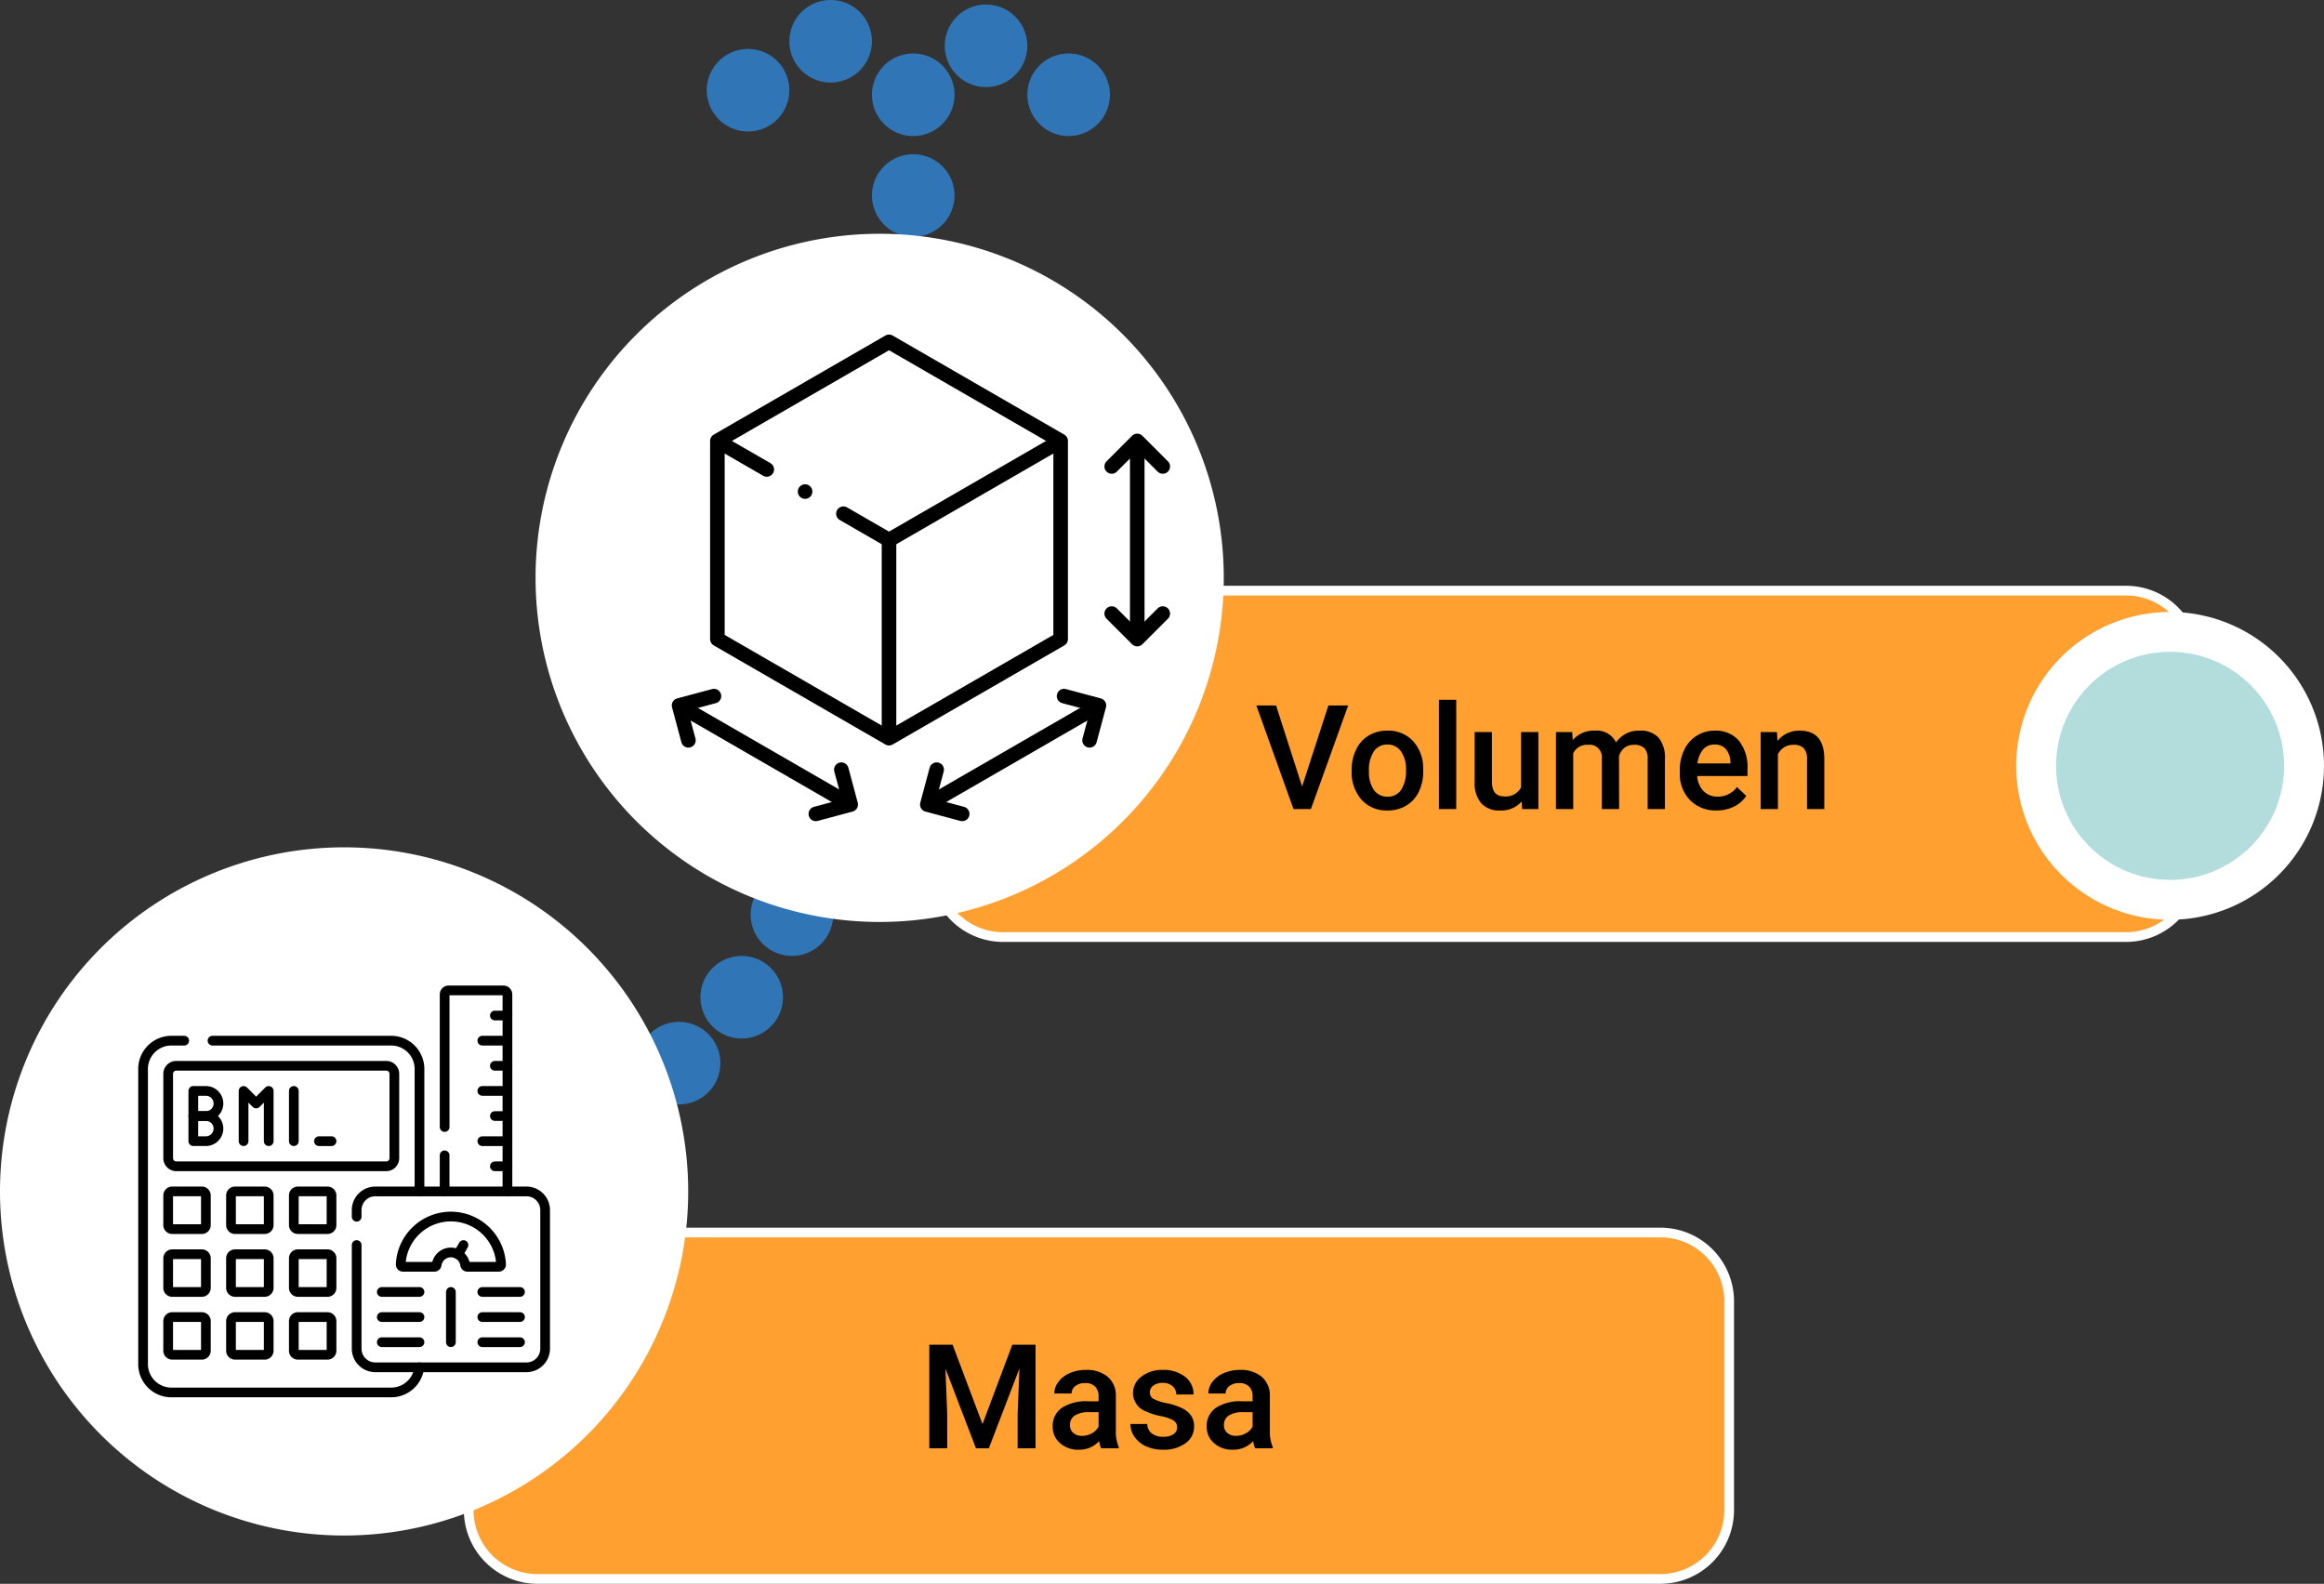 <svg xmlns="http://www.w3.org/2000/svg" width="478.619" height="326.183" viewBox="0 0 478.619 326.183">
  <rect x="0" y="0" width="478.619" height="326.183" fill="#333333" stroke="none"/>
  <g id="Grupo_1013614" data-name="Grupo 1013614" transform="translate(-574 -1087.729)">
    <path id="Trazado_732198" data-name="Trazado 732198" d="M14.173,0H245.41a14.173,14.173,0,0,1,14.173,14.173v43A14.173,14.173,0,0,1,245.41,71.348H14.173A14.173,14.173,0,0,1,0,57.174v-43A14.173,14.173,0,0,1,14.173,0Z" transform="translate(766.429 1209.371)" fill="#ffa031" stroke="#fff" stroke-width="2"/>
    <path id="Trazado_732203" data-name="Trazado 732203" d="M8.5,0A8.5,8.5,0,1,1,0,8.5,8.5,8.5,0,0,1,8.5,0Z" transform="translate(753.576 1098.746)" fill="#3076b6"/>
    <path id="Trazado_732204" data-name="Trazado 732204" d="M8.5,0A8.5,8.5,0,1,1,0,8.5,8.5,8.5,0,0,1,8.5,0Z" transform="translate(753.576 1119.492)" fill="#3076b6"/>
    <path id="Trazado_732206" data-name="Trazado 732206" d="M8.5,0A8.5,8.5,0,1,1,0,8.5,8.5,8.5,0,0,1,8.5,0Z" transform="translate(728.6 1267.604)" fill="#3076b6"/>
    <path id="Trazado_732209" data-name="Trazado 732209" d="M8.5,0A8.5,8.5,0,1,1,0,8.5,8.5,8.5,0,0,1,8.5,0Z" transform="translate(705.35 1298.189)" fill="#3076b6"/>
    <path id="Trazado_732207" data-name="Trazado 732207" d="M8.5,0A8.5,8.5,0,1,1,0,8.5,8.5,8.5,0,0,1,8.5,0Z" transform="translate(718.251 1284.611)" fill="#3076b6"/>
    <path id="Trazado_732201" data-name="Trazado 732201" d="M8.5,0A8.5,8.5,0,1,1,0,8.5,8.5,8.5,0,0,1,8.5,0Z" transform="translate(785.581 1098.746)" fill="#3076b6"/>
    <path id="Trazado_732202" data-name="Trazado 732202" d="M8.5,0A8.5,8.5,0,1,1,0,8.5,8.5,8.5,0,0,1,8.5,0Z" transform="translate(768.57 1088.664)" fill="#3076b6"/>
    <path id="Trazado_732208" data-name="Trazado 732208" d="M8.5,0A8.5,8.5,0,1,1,0,8.5,8.5,8.5,0,0,1,8.5,0Z" transform="translate(719.557 1097.812)" fill="#3076b6"/>
    <path id="Trazado_732205" data-name="Trazado 732205" d="M8.5,0A8.5,8.5,0,1,1,0,8.5,8.5,8.5,0,0,1,8.5,0Z" transform="translate(736.567 1087.729)" fill="#3076b6"/>
    <path id="Trazado_732199" data-name="Trazado 732199" d="M9.683-4.644,15.1-21.328h4.072L11.5,0H7.91L.264-21.328H4.321Zm10.21-3.428a9.346,9.346,0,0,1,.923-4.2,6.74,6.74,0,0,1,2.593-2.871,7.305,7.305,0,0,1,3.838-1,6.923,6.923,0,0,1,5.208,2.065A8.124,8.124,0,0,1,34.614-8.6l.015.835a9.429,9.429,0,0,1-.9,4.189A6.659,6.659,0,0,1,31.15-.718,7.359,7.359,0,0,1,27.275.293a6.875,6.875,0,0,1-5.369-2.234A8.556,8.556,0,0,1,19.893-7.9Zm3.56.308a6.386,6.386,0,0,0,1.011,3.831,3.286,3.286,0,0,0,2.813,1.384,3.25,3.25,0,0,0,2.805-1.406,7.054,7.054,0,0,0,1-4.116,6.3,6.3,0,0,0-1.033-3.809,3.3,3.3,0,0,0-2.805-1.406A3.267,3.267,0,0,0,24.478-11.9,6.921,6.921,0,0,0,23.452-7.764ZM41.426,0h-3.56V-22.5h3.56ZM54.9-1.553A5.521,5.521,0,0,1,50.449.293a4.92,4.92,0,0,1-3.9-1.509A6.418,6.418,0,0,1,45.22-5.581V-15.85h3.56V-5.625q0,3.018,2.5,3.018a3.518,3.518,0,0,0,3.5-1.86V-15.85h3.56V0H54.99Zm10.415-14.3.1,1.655a5.7,5.7,0,0,1,4.57-1.948,4.381,4.381,0,0,1,4.351,2.432A5.622,5.622,0,0,1,79.2-16.143a4.942,4.942,0,0,1,3.9,1.45,6.385,6.385,0,0,1,1.311,4.277V0h-3.56V-10.312a3.152,3.152,0,0,0-.659-2.212,2.886,2.886,0,0,0-2.183-.7,2.964,2.964,0,0,0-1.985.652,3.438,3.438,0,0,0-1.077,1.707L74.971,0h-3.56V-10.43a2.539,2.539,0,0,0-2.856-2.8,3.133,3.133,0,0,0-3.032,1.743V0h-3.56V-15.85ZM95.054.293a7.364,7.364,0,0,1-5.486-2.131,7.732,7.732,0,0,1-2.1-5.676v-.439a9.511,9.511,0,0,1,.916-4.241A6.968,6.968,0,0,1,90.952-15.1a6.8,6.8,0,0,1,3.691-1.04,6.221,6.221,0,0,1,5,2.065,8.734,8.734,0,0,1,1.765,5.845V-6.8H91.055a4.76,4.76,0,0,0,1.311,3.105,3.936,3.936,0,0,0,2.893,1.143,4.82,4.82,0,0,0,3.984-1.978L101.162-2.7a6.408,6.408,0,0,1-2.542,2.2A7.957,7.957,0,0,1,95.054.293Zm-.425-13.579a3,3,0,0,0-2.366,1.025A5.315,5.315,0,0,0,91.113-9.4H97.9v-.264a4.327,4.327,0,0,0-.952-2.7A2.975,2.975,0,0,0,94.629-13.286Zm12.847-2.563.1,1.831a5.7,5.7,0,0,1,4.614-2.124q4.951,0,5.039,5.669V0h-3.56V-10.269a3.264,3.264,0,0,0-.652-2.234,2.742,2.742,0,0,0-2.131-.725,3.43,3.43,0,0,0-3.208,1.948V0h-3.56V-15.85Z" transform="translate(832.48 1254.352)"/>
    <path id="Trazado_732161" data-name="Trazado 732161" d="M14.173,0H245.41a14.173,14.173,0,0,1,14.173,14.173v43A14.173,14.173,0,0,1,245.41,71.348H14.173A14.173,14.173,0,0,1,0,57.174v-43A14.173,14.173,0,0,1,14.173,0Z" transform="translate(670.531 1341.565)" fill="#ffa031" stroke="#fff" stroke-width="2"/>
    <path id="Trazado_732211" data-name="Trazado 732211" d="M6.973-21.328,13.125-4.98l6.138-16.348h4.79V0H20.361V-7.031l.366-9.4L14.429,0H11.777L5.493-16.421l.366,9.39V0H2.168V-21.328ZM37.559,0a5.493,5.493,0,0,1-.41-1.479A5.541,5.541,0,0,1,32.988.293a5.592,5.592,0,0,1-3.9-1.362,4.359,4.359,0,0,1-1.509-3.369,4.5,4.5,0,0,1,1.882-3.889,9.122,9.122,0,0,1,5.383-1.355h2.183v-1.04a2.776,2.776,0,0,0-.688-1.97,2.729,2.729,0,0,0-2.095-.74,3.135,3.135,0,0,0-1.992.608,1.882,1.882,0,0,0-.776,1.545H27.92a3.951,3.951,0,0,1,.864-2.439,5.758,5.758,0,0,1,2.351-1.78,8.258,8.258,0,0,1,3.318-.645,6.651,6.651,0,0,1,4.438,1.4,4.989,4.989,0,0,1,1.7,3.933v7.148a8.1,8.1,0,0,0,.6,3.413V0ZM33.647-2.563a4.049,4.049,0,0,0,1.985-.513,3.425,3.425,0,0,0,1.4-1.377V-7.441H35.112a5.247,5.247,0,0,0-2.974.688,2.23,2.23,0,0,0-1,1.948,2.08,2.08,0,0,0,.681,1.633A2.638,2.638,0,0,0,33.647-2.563ZM53.2-4.307a1.614,1.614,0,0,0-.784-1.45,8.335,8.335,0,0,0-2.6-.879A13.366,13.366,0,0,1,46.787-7.6a4.047,4.047,0,0,1-2.666-3.735,4.219,4.219,0,0,1,1.729-3.428,6.833,6.833,0,0,1,4.395-1.377,7.11,7.11,0,0,1,4.592,1.406,4.462,4.462,0,0,1,1.75,3.647h-3.56a2.194,2.194,0,0,0-.762-1.707,2.919,2.919,0,0,0-2.021-.681,3.154,3.154,0,0,0-1.912.542,1.709,1.709,0,0,0-.74,1.45,1.443,1.443,0,0,0,.688,1.274,9.467,9.467,0,0,0,2.783.916,13.175,13.175,0,0,1,3.289,1.1,4.657,4.657,0,0,1,1.772,1.531A3.9,3.9,0,0,1,56.7-4.5a4.13,4.13,0,0,1-1.772,3.464A7.558,7.558,0,0,1,50.288.293a8.2,8.2,0,0,1-3.472-.7,5.714,5.714,0,0,1-2.373-1.934A4.577,4.577,0,0,1,43.594-5h3.457A2.508,2.508,0,0,0,48-3.054a3.7,3.7,0,0,0,2.329.681,3.6,3.6,0,0,0,2.139-.535A1.655,1.655,0,0,0,53.2-4.307ZM69.272,0a5.493,5.493,0,0,1-.41-1.479A5.541,5.541,0,0,1,64.7.293a5.592,5.592,0,0,1-3.9-1.362A4.359,4.359,0,0,1,59.3-4.438a4.5,4.5,0,0,1,1.882-3.889,9.122,9.122,0,0,1,5.383-1.355h2.183v-1.04a2.776,2.776,0,0,0-.688-1.97,2.729,2.729,0,0,0-2.095-.74,3.135,3.135,0,0,0-1.992.608,1.882,1.882,0,0,0-.776,1.545h-3.56a3.951,3.951,0,0,1,.864-2.439,5.758,5.758,0,0,1,2.351-1.78,8.258,8.258,0,0,1,3.318-.645,6.651,6.651,0,0,1,4.438,1.4,4.989,4.989,0,0,1,1.7,3.933v7.148a8.1,8.1,0,0,0,.6,3.413V0ZM65.361-2.563a4.049,4.049,0,0,0,1.985-.513,3.425,3.425,0,0,0,1.4-1.377V-7.441H66.826a5.247,5.247,0,0,0-2.974.688,2.23,2.23,0,0,0-1,1.948,2.08,2.08,0,0,0,.681,1.633A2.638,2.638,0,0,0,65.361-2.563Z" transform="translate(763.219 1386.007)"/>
    <path id="Trazado_732210" data-name="Trazado 732210" d="M70.866,0A70.866,70.866,0,1,1,0,70.866,70.866,70.866,0,0,1,70.866,0Z" transform="translate(574 1262.238)" fill="#fff"/>
    <g id="Grupo_1013554" data-name="Grupo 1013554" transform="translate(406.137 941.226)">
      <path id="Trazado_732135" data-name="Trazado 732135" d="M248.1,378.61v-27.3a.833.833,0,0,1,.833-.833H260.2a.833.833,0,0,1,.833.833v40.57" transform="translate(11.335)" fill="none" stroke="#000" stroke-linecap="round" stroke-linejoin="round" stroke-width="2"/>
      <line id="Línea_2917" data-name="Línea 2917" y1="7.437" transform="translate(259.43 384.441)" fill="none" stroke="#000" stroke-linecap="round" stroke-linejoin="round" stroke-width="2"/>
      <line id="Línea_2918" data-name="Línea 2918" x2="2.588" transform="translate(269.781 386.703)" fill="none" stroke="#000" stroke-linecap="round" stroke-linejoin="round" stroke-width="2"/>
      <line id="Línea_2919" data-name="Línea 2919" x2="5.175" transform="translate(267.193 381.528)" fill="none" stroke="#000" stroke-linecap="round" stroke-linejoin="round" stroke-width="2"/>
      <line id="Línea_2920" data-name="Línea 2920" x2="2.588" transform="translate(269.781 376.353)" fill="none" stroke="#000" stroke-linecap="round" stroke-linejoin="round" stroke-width="2"/>
      <line id="Línea_2921" data-name="Línea 2921" x2="5.175" transform="translate(267.193 371.177)" fill="none" stroke="#000" stroke-linecap="round" stroke-linejoin="round" stroke-width="2"/>
      <line id="Línea_2922" data-name="Línea 2922" x2="2.588" transform="translate(269.781 366.002)" fill="none" stroke="#000" stroke-linecap="round" stroke-linejoin="round" stroke-width="2"/>
      <line id="Línea_2923" data-name="Línea 2923" x2="5.175" transform="translate(267.193 360.827)" fill="none" stroke="#000" stroke-linecap="round" stroke-linejoin="round" stroke-width="2"/>
      <line id="Línea_2924" data-name="Línea 2924" x2="2.588" transform="translate(269.781 355.651)" fill="none" stroke="#000" stroke-linecap="round" stroke-linejoin="round" stroke-width="2"/>
      <path id="Trazado_732136" data-name="Trazado 732136" d="M233.288,389.534v-1.368a3.844,3.844,0,0,1,3.845-3.845h31.125a3.844,3.844,0,0,1,3.845,3.845V416.7a3.844,3.844,0,0,1-3.845,3.845H237.133a3.844,3.844,0,0,1-3.845-3.845V395.366" transform="translate(8.029 7.557)" fill="none" stroke="#000" stroke-linecap="round" stroke-linejoin="round" stroke-width="2"/>
      <path id="Trazado_732137" data-name="Trazado 732137" d="M208.375,372.575h-2.587V367.4h2.587a2.588,2.588,0,0,1,2.588,2.587h0A2.588,2.588,0,0,1,208.375,372.575Z" transform="translate(1.889 3.778)" fill="none" stroke="#000" stroke-linecap="round" stroke-linejoin="round" stroke-width="2"/>
      <path id="Trazado_732138" data-name="Trazado 732138" d="M208.375,376.8h-2.587V371.63h2.587a2.588,2.588,0,0,1,2.588,2.587h0A2.588,2.588,0,0,1,208.375,376.8Z" transform="translate(1.889 4.723)" fill="none" stroke="#000" stroke-linecap="round" stroke-linejoin="round" stroke-width="2"/>
      <line id="Línea_2925" data-name="Línea 2925" y2="10.351" transform="translate(228.378 371.177)" fill="none" stroke="#000" stroke-linecap="round" stroke-linejoin="round" stroke-width="2"/>
      <path id="Trazado_732139" data-name="Trazado 732139" d="M214.249,377.75V367.4l2.588,2.588,2.588-2.588V377.75" transform="translate(3.778 3.778)" fill="none" stroke="#000" stroke-linecap="round" stroke-linejoin="round" stroke-width="2"/>
      <line id="Línea_2926" data-name="Línea 2926" x2="2.588" transform="translate(233.554 381.528)" fill="none" stroke="#000" stroke-linecap="round" stroke-linejoin="round" stroke-width="2"/>
      <path id="Trazado_732140" data-name="Trazado 732140" d="M205.8,358.938h-2.64a5.831,5.831,0,0,0-5.831,5.831v60.791a5.832,5.832,0,0,0,5.831,5.831h45.266a5.832,5.832,0,0,0,5.793-5.176" transform="translate(0 1.889)" fill="none" stroke="#000" stroke-linecap="round" stroke-linejoin="round" stroke-width="2"/>
      <path id="Trazado_732141" data-name="Trazado 732141" d="M251.645,389.989v-25.22a5.832,5.832,0,0,0-5.831-5.831H209.019" transform="translate(2.61 1.889)" fill="none" stroke="#000" stroke-linecap="round" stroke-linejoin="round" stroke-width="2"/>
      <path id="Trazado_732142" data-name="Trazado 732142" d="M246.469,383.869H203.223a1.666,1.666,0,0,1-1.666-1.666V364.834a1.666,1.666,0,0,1,1.666-1.666h43.246a1.666,1.666,0,0,1,1.666,1.666V382.2A1.666,1.666,0,0,1,246.469,383.869Z" transform="translate(0.944 2.834)" fill="none" stroke="#000" stroke-linecap="round" stroke-linejoin="round" stroke-width="2"/>
      <path id="Trazado_732143" data-name="Trazado 732143" d="M208.487,392.085h-6.1a.833.833,0,0,1-.833-.833v-6.1a.833.833,0,0,1,.833-.833h6.1a.833.833,0,0,1,.833.833v6.1A.833.833,0,0,1,208.487,392.085Z" transform="translate(0.944 7.557)" fill="none" stroke="#000" stroke-linecap="round" stroke-linejoin="round" stroke-width="2"/>
      <path id="Trazado_732144" data-name="Trazado 732144" d="M219.064,392.085h-6.1a.833.833,0,0,1-.833-.833v-6.1a.833.833,0,0,1,.833-.833h6.1a.833.833,0,0,1,.833.833v6.1A.833.833,0,0,1,219.064,392.085Z" transform="translate(3.306 7.557)" fill="none" stroke="#000" stroke-linecap="round" stroke-linejoin="round" stroke-width="2"/>
      <path id="Trazado_732145" data-name="Trazado 732145" d="M229.641,392.085h-6.1a.833.833,0,0,1-.833-.833v-6.1a.833.833,0,0,1,.833-.833h6.1a.833.833,0,0,1,.833.833v6.1A.833.833,0,0,1,229.641,392.085Z" transform="translate(5.667 7.557)" fill="none" stroke="#000" stroke-linecap="round" stroke-linejoin="round" stroke-width="2"/>
      <path id="Trazado_732146" data-name="Trazado 732146" d="M208.487,402.662h-6.1a.833.833,0,0,1-.833-.833v-6.1a.833.833,0,0,1,.833-.833h6.1a.833.833,0,0,1,.833.833v6.1A.833.833,0,0,1,208.487,402.662Z" transform="translate(0.944 9.918)" fill="none" stroke="#000" stroke-linecap="round" stroke-linejoin="round" stroke-width="2"/>
      <path id="Trazado_732147" data-name="Trazado 732147" d="M219.064,402.662h-6.1a.833.833,0,0,1-.833-.833v-6.1a.833.833,0,0,1,.833-.833h6.1a.833.833,0,0,1,.833.833v6.1A.833.833,0,0,1,219.064,402.662Z" transform="translate(3.306 9.918)" fill="none" stroke="#000" stroke-linecap="round" stroke-linejoin="round" stroke-width="2"/>
      <path id="Trazado_732148" data-name="Trazado 732148" d="M229.641,402.662h-6.1a.833.833,0,0,1-.833-.833v-6.1a.833.833,0,0,1,.833-.833h6.1a.833.833,0,0,1,.833.833v6.1A.833.833,0,0,1,229.641,402.662Z" transform="translate(5.667 9.918)" fill="none" stroke="#000" stroke-linecap="round" stroke-linejoin="round" stroke-width="2"/>
      <path id="Trazado_732149" data-name="Trazado 732149" d="M208.487,413.239h-6.1a.833.833,0,0,1-.833-.833v-6.1a.832.832,0,0,1,.833-.833h6.1a.832.832,0,0,1,.833.833v6.1A.833.833,0,0,1,208.487,413.239Z" transform="translate(0.944 12.28)" fill="none" stroke="#000" stroke-linecap="round" stroke-linejoin="round" stroke-width="2"/>
      <path id="Trazado_732150" data-name="Trazado 732150" d="M219.064,413.239h-6.1a.833.833,0,0,1-.833-.833v-6.1a.832.832,0,0,1,.833-.833h6.1a.832.832,0,0,1,.833.833v6.1A.833.833,0,0,1,219.064,413.239Z" transform="translate(3.306 12.28)" fill="none" stroke="#000" stroke-linecap="round" stroke-linejoin="round" stroke-width="2"/>
      <path id="Trazado_732151" data-name="Trazado 732151" d="M229.641,413.239h-6.1a.833.833,0,0,1-.833-.833v-6.1a.832.832,0,0,1,.833-.833h6.1a.832.832,0,0,1,.833.833v6.1A.833.833,0,0,1,229.641,413.239Z" transform="translate(5.667 12.28)" fill="none" stroke="#000" stroke-linecap="round" stroke-linejoin="round" stroke-width="2"/>
      <path id="Trazado_732152" data-name="Trazado 732152" d="M251.04,388.553A10.351,10.351,0,0,0,240.7,398.4a.478.478,0,0,0,.477.5h6.456a.474.474,0,0,0,.475-.4,2.958,2.958,0,0,1,5.861,0,.476.476,0,0,0,.476.4H260.9a.478.478,0,0,0,.476-.5A10.35,10.35,0,0,0,251.04,388.553Z" transform="translate(9.684 8.501)" fill="none" stroke="#000" stroke-linecap="round" stroke-linejoin="round" stroke-width="2"/>
      <line id="Línea_2927" data-name="Línea 2927" x2="7.763" transform="translate(246.492 412.58)" fill="none" stroke="#000" stroke-linecap="round" stroke-linejoin="round" stroke-width="2"/>
      <line id="Línea_2928" data-name="Línea 2928" x2="7.763" transform="translate(246.492 417.755)" fill="none" stroke="#000" stroke-linecap="round" stroke-linejoin="round" stroke-width="2"/>
      <line id="Línea_2929" data-name="Línea 2929" x2="7.763" transform="translate(246.492 422.93)" fill="none" stroke="#000" stroke-linecap="round" stroke-linejoin="round" stroke-width="2"/>
      <line id="Línea_2930" data-name="Línea 2930" x2="7.763" transform="translate(267.193 412.58)" fill="none" stroke="#000" stroke-linecap="round" stroke-linejoin="round" stroke-width="2"/>
      <line id="Línea_2931" data-name="Línea 2931" x2="7.763" transform="translate(267.193 417.755)" fill="none" stroke="#000" stroke-linecap="round" stroke-linejoin="round" stroke-width="2"/>
      <line id="Línea_2932" data-name="Línea 2932" x2="7.763" transform="translate(267.193 422.93)" fill="none" stroke="#000" stroke-linecap="round" stroke-linejoin="round" stroke-width="2"/>
      <line id="Línea_2933" data-name="Línea 2933" y1="1.921" x2="1.109" transform="translate(262.203 402.923)" fill="none" stroke="#000" stroke-linecap="round" stroke-linejoin="round" stroke-width="2"/>
      <line id="Línea_2934" data-name="Línea 2934" y2="10.351" transform="translate(260.724 412.58)" fill="none" stroke="#000" stroke-linecap="round" stroke-linejoin="round" stroke-width="2"/>
    </g>
    <path id="Trazado_732200" data-name="Trazado 732200" d="M70.866,0A70.866,70.866,0,1,1,0,70.866,70.866,70.866,0,0,1,70.866,0Z" transform="translate(684.298 1135.875)" fill="#fff"/>
    <g id="Grupo_1013556" data-name="Grupo 1013556" transform="translate(413.693 948.782)">
      <g id="Grupo_1013555" data-name="Grupo 1013555">
        <path id="Trazado_732153" data-name="Trazado 732153" d="M343.4,209.351l35.346,20.407v40.814L343.4,290.978,308.05,270.571V229.757Z" fill="none" stroke="#000" stroke-linecap="round" stroke-linejoin="round" stroke-width="3"/>
        <path id="Trazado_732154" data-name="Trazado 732154" d="M378.012,230.178l-34.617,19.986-9.39-5.421m-15.784-9.113-9.389-5.421" fill="none" stroke="#000" stroke-linecap="round" stroke-linejoin="round" stroke-width="3"/>
        <path id="Trazado_732155" data-name="Trazado 732155" d="M389.26,235.017l5.259-5.26,5.26,5.26" fill="none" stroke="#000" stroke-linecap="round" stroke-linejoin="round" stroke-width="3"/>
        <path id="Trazado_732156" data-name="Trazado 732156" d="M389.26,265.311l5.259,5.259,5.26-5.259" fill="none" stroke="#000" stroke-linecap="round" stroke-linejoin="round" stroke-width="3"/>
        <line id="Línea_2935" data-name="Línea 2935" y2="38.71" transform="translate(394.519 230.809)" fill="none" stroke="#000" stroke-linecap="round" stroke-linejoin="round" stroke-width="3"/>
        <path id="Trazado_732157" data-name="Trazado 732157" d="M379.445,282.31l7.184,1.925L384.7,291.42" fill="none" stroke="#000" stroke-linecap="round" stroke-linejoin="round" stroke-width="3"/>
        <path id="Trazado_732158" data-name="Trazado 732158" d="M353.21,297.458l-1.925,7.184,7.184,1.925" fill="none" stroke="#000" stroke-linecap="round" stroke-linejoin="round" stroke-width="3"/>
        <line id="Línea_2936" data-name="Línea 2936" x1="33.524" y2="19.355" transform="translate(352.195 284.761)" fill="none" stroke="#000" stroke-linecap="round" stroke-linejoin="round" stroke-width="3"/>
        <path id="Trazado_732159" data-name="Trazado 732159" d="M333.581,297.458l1.925,7.184-7.184,1.925" fill="none" stroke="#000" stroke-linecap="round" stroke-linejoin="round" stroke-width="3"/>
        <path id="Trazado_732160" data-name="Trazado 732160" d="M307.345,282.31l-7.185,1.925,1.925,7.184" fill="none" stroke="#000" stroke-linecap="round" stroke-linejoin="round" stroke-width="3"/>
        <line id="Línea_2937" data-name="Línea 2937" x1="33.524" y1="19.355" transform="translate(301.071 284.761)" fill="none" stroke="#000" stroke-linecap="round" stroke-linejoin="round" stroke-width="3"/>
        <line id="Línea_2938" data-name="Línea 2938" y2="39.801" transform="translate(343.395 250.164)" fill="none" stroke="#000" stroke-linecap="round" stroke-linejoin="round" stroke-width="3"/>
        <line id="Línea_2939" data-name="Línea 2939" x2="0.002" transform="translate(326.112 240.187)" fill="none" stroke="#000" stroke-linecap="round" stroke-linejoin="round" stroke-width="3"/>
      </g>
    </g>
    <path id="Trazado_732197" data-name="Trazado 732197" d="M31.693,0A31.693,31.693,0,1,1,0,31.693,31.693,31.693,0,0,1,31.693,0Z" transform="translate(989.232 1213.764)" fill="#fff"/>
    <g id="Grupo_53722" data-name="Grupo 53722" transform="translate(997.441 1221.973)">
      <circle id="Elipse_4039" data-name="Elipse 4039" cx="23.484" cy="23.484" r="23.484" fill="#008b8a" opacity="0.3"/>
    </g>
  </g>
</svg>
